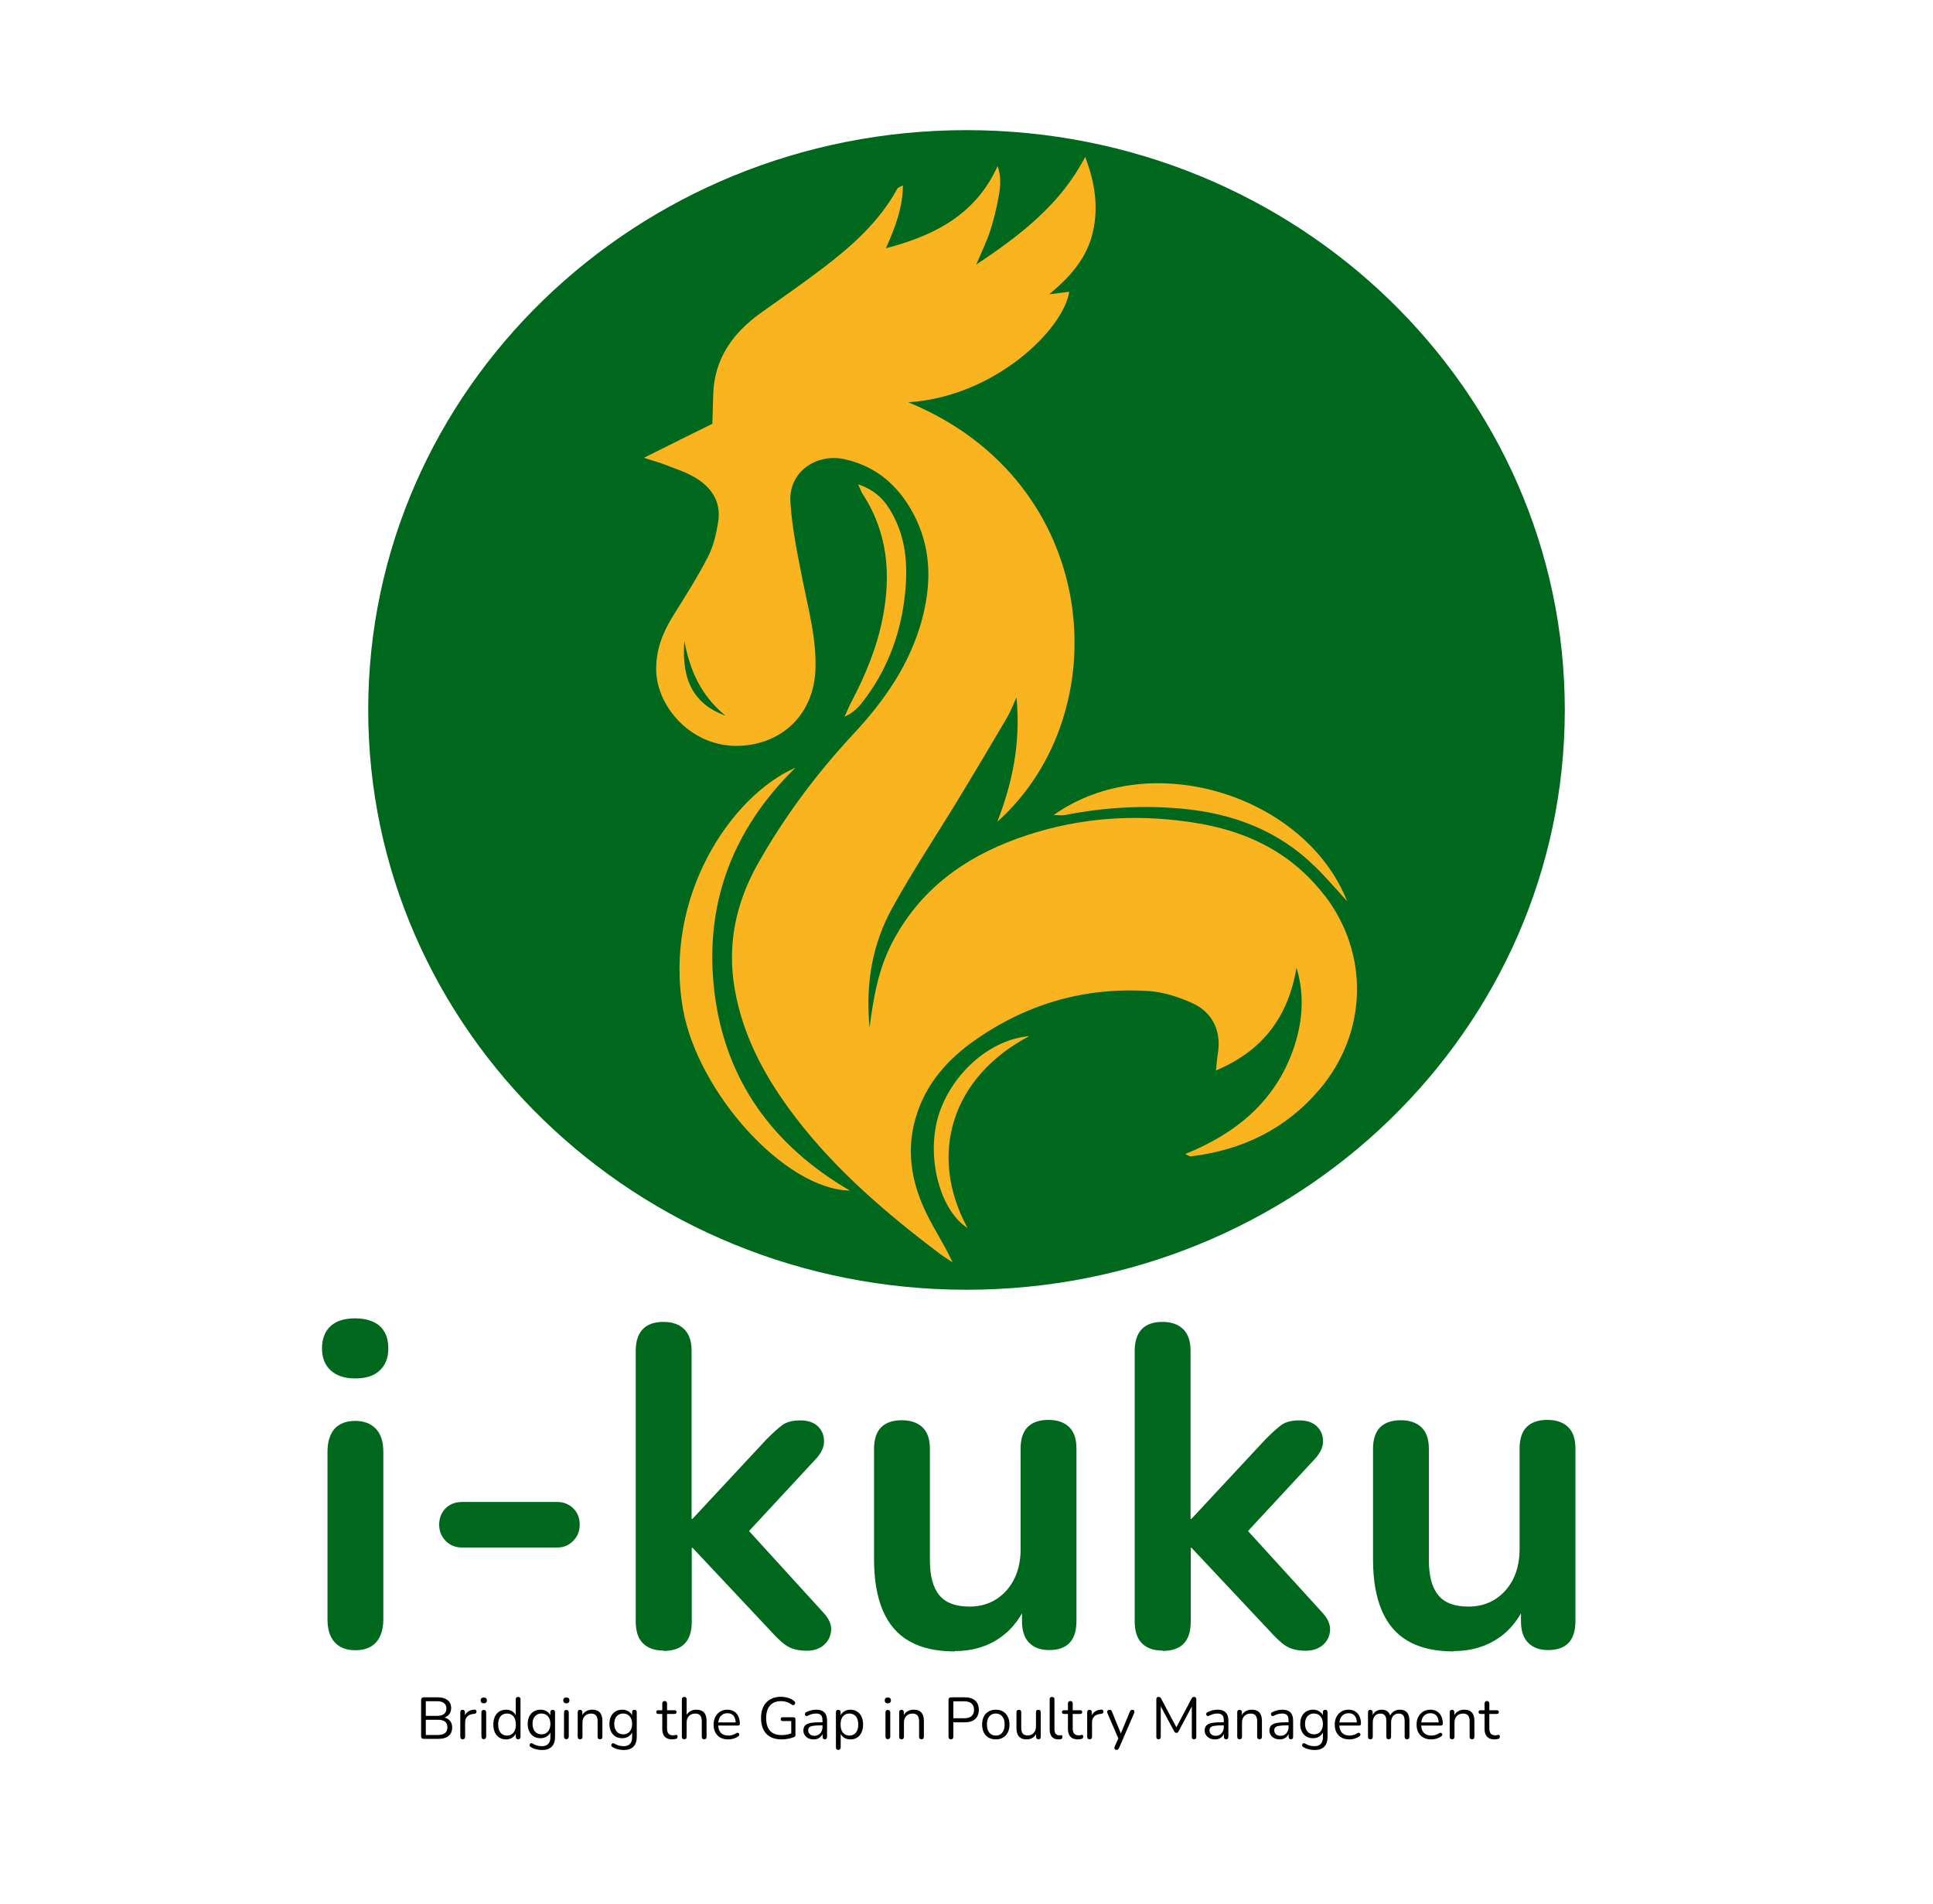 <svg width="328" height="323" viewBox="0 0 328 323" fill="none" xmlns="http://www.w3.org/2000/svg">
<path d="M60.264 233.852C58.485 233.852 57.115 233.392 56.124 232.502C55.132 231.583 54.637 230.349 54.637 228.741C54.637 227.133 55.132 225.841 56.124 224.951C57.115 224.061 58.485 223.659 60.264 223.659C62.042 223.659 63.471 224.119 64.433 224.951C65.395 225.841 65.891 227.076 65.891 228.741C65.891 230.406 65.395 231.583 64.433 232.502C63.471 233.421 62.071 233.852 60.264 233.852ZM60.264 279.962C58.748 279.962 57.581 279.502 56.765 278.584C55.949 277.665 55.57 276.373 55.57 274.708V246.312C55.57 244.618 55.978 243.298 56.765 242.408C57.552 241.517 58.748 241.058 60.264 241.058C61.78 241.058 62.946 241.517 63.792 242.408C64.637 243.298 65.045 244.618 65.045 246.312V274.708C65.045 276.373 64.637 277.665 63.85 278.584C63.063 279.502 61.838 279.962 60.293 279.962H60.264Z" fill="#00681D"/>
<path d="M78.397 262.534C77.289 262.534 76.356 262.161 75.627 261.415C74.899 260.668 74.519 259.749 74.519 258.658C74.519 257.567 74.899 256.591 75.627 255.873C76.356 255.156 77.289 254.811 78.397 254.811H94.579C95.628 254.811 96.532 255.184 97.261 255.873C97.99 256.591 98.369 257.539 98.369 258.658C98.369 259.778 97.99 260.668 97.261 261.415C96.532 262.161 95.628 262.534 94.579 262.534H78.397Z" fill="#00681D"/>
<path d="M112.569 280.019C111.053 280.019 109.887 279.589 109.07 278.756C108.254 277.923 107.875 276.689 107.875 275.081V229.143C107.875 227.535 108.283 226.329 109.07 225.497C109.858 224.664 111.053 224.262 112.569 224.262C114.085 224.262 115.251 224.664 116.097 225.497C116.942 226.329 117.351 227.535 117.351 229.143V257.682H117.496L130.033 244.216C131.054 243.183 131.928 242.379 132.686 241.805C133.444 241.23 134.494 240.972 135.806 240.972C137.118 240.972 138.109 241.317 138.809 242.006C139.509 242.695 139.829 243.556 139.829 244.532C139.829 245.508 139.363 246.513 138.459 247.489L125.252 261.73V257.711L139.771 273.645C140.675 274.621 141.112 275.626 141.025 276.631C140.937 277.636 140.529 278.469 139.771 279.1C139.013 279.732 138.051 280.048 136.885 280.048C135.485 280.048 134.348 279.761 133.503 279.215C132.657 278.67 131.753 277.78 130.733 276.66L117.525 262.592H117.38V275.138C117.38 278.44 115.776 280.077 112.598 280.077V280.019H112.569Z" fill="#00681D"/>
<path d="M161.986 280.163C158.896 280.163 156.33 279.589 154.319 278.44C152.278 277.292 150.791 275.541 149.799 273.215C148.808 270.889 148.312 268.018 148.312 264.544V245.825C148.312 244.159 148.721 242.953 149.508 242.15C150.324 241.346 151.49 240.944 153.007 240.944C154.523 240.944 155.689 241.346 156.534 242.15C157.38 242.953 157.788 244.159 157.788 245.825V264.688C157.788 267.358 158.313 269.339 159.392 270.631C160.47 271.923 162.132 272.555 164.494 272.555C167.03 272.555 169.1 271.665 170.733 269.884C172.337 268.104 173.182 265.75 173.182 262.793V245.767C173.182 244.102 173.59 242.896 174.378 242.092C175.194 241.288 176.36 240.886 177.876 240.886C179.392 240.886 180.588 241.288 181.404 242.092C182.25 242.896 182.658 244.102 182.658 245.767V274.995C182.658 278.297 181.113 279.933 178.022 279.933C176.535 279.933 175.427 279.503 174.611 278.67C173.794 277.837 173.415 276.603 173.415 274.995V269.138L174.465 271.464C173.415 274.249 171.783 276.402 169.654 277.866C167.497 279.359 164.96 280.106 162.045 280.106L161.986 280.163Z" fill="#00681D"/>
<path d="M197.237 280.019C195.721 280.019 194.555 279.589 193.738 278.756C192.922 277.923 192.543 276.689 192.543 275.081V229.143C192.543 227.535 192.951 226.329 193.738 225.497C194.526 224.664 195.721 224.262 197.237 224.262C198.753 224.262 199.919 224.664 200.765 225.497C201.61 226.329 202.019 227.535 202.019 229.143V257.682H202.164L214.701 244.216C215.722 243.183 216.596 242.379 217.354 241.805C218.112 241.23 219.162 240.972 220.474 240.972C221.786 240.972 222.777 241.317 223.477 242.006C224.177 242.695 224.497 243.556 224.497 244.532C224.497 245.508 224.031 246.513 223.127 247.489L209.92 261.73V257.711L224.439 273.645C225.343 274.621 225.751 275.626 225.693 276.631C225.605 277.636 225.197 278.469 224.439 279.1C223.681 279.732 222.719 280.048 221.553 280.048C220.153 280.048 219.016 279.761 218.171 279.215C217.325 278.67 216.421 277.78 215.401 276.66L202.193 262.592H202.048V275.138C202.048 278.44 200.444 280.077 197.266 280.077V280.019H197.237Z" fill="#00681D"/>
<path d="M246.654 280.163C243.564 280.163 240.998 279.589 238.987 278.44C236.946 277.292 235.459 275.541 234.467 273.215C233.476 270.889 232.98 268.018 232.98 264.544V245.825C232.98 244.159 233.389 242.953 234.176 242.15C234.992 241.346 236.158 240.944 237.674 240.944C239.191 240.944 240.357 241.346 241.202 242.15C242.048 242.953 242.456 244.159 242.456 245.825V264.688C242.456 267.358 242.981 269.339 244.06 270.631C245.109 271.923 246.8 272.555 249.162 272.555C251.698 272.555 253.768 271.665 255.401 269.884C257.005 268.104 257.85 265.75 257.85 262.793V245.767C257.85 244.102 258.258 242.896 259.046 242.092C259.862 241.288 261.028 240.886 262.544 240.886C264.06 240.886 265.256 241.288 266.072 242.092C266.918 242.896 267.326 244.102 267.326 245.767V274.995C267.326 278.297 265.78 279.933 262.69 279.933C261.203 279.933 260.095 279.503 259.279 278.67C258.462 277.837 258.083 276.603 258.083 274.995V269.138L259.133 271.464C258.083 274.249 256.451 276.402 254.322 277.866C252.194 279.33 249.628 280.106 246.713 280.106L246.654 280.163Z" fill="#00681D"/>
<path d="M164 218.807C220.068 218.807 265.52 174.768 265.52 120.443C265.52 66.118 220.068 22.079 164 22.079C107.932 22.079 62.48 66.118 62.48 120.443C62.48 174.768 107.932 218.807 164 218.807Z" fill="#00681D"/>
<path d="M224.788 151.968C222.105 148.465 218.782 145.565 214.817 143.469C210.152 140.972 205.137 139.794 199.889 139.192C190.501 138.1 181.433 139.077 172.599 142.264C163.415 145.594 156.01 151.078 151.432 159.835C149.129 164.228 148.225 168.965 147.555 174.363C146.826 166.783 148.05 160.093 151.432 153.978C154.931 147.633 158.984 141.575 162.745 135.373C165.485 130.865 168.168 126.329 170.85 121.793C171.433 120.816 171.841 119.725 172.483 118.319C173.212 125.927 171.841 132.732 169.217 139.421C190.005 120.845 186.886 81.654 154.115 68.246C168.897 67.299 180.471 55.814 181.433 49.498C180.267 49.642 179.159 49.785 178.022 49.929C181.55 47 184.436 43.842 185.457 39.306C186.448 34.941 185.719 30.807 184.145 26.615C180.005 34.568 173.328 39.794 165.66 44.876C166.593 42.665 167.41 40.999 167.993 39.248C168.605 37.382 169.071 35.429 169.421 33.506C169.771 31.755 169.917 29.974 169.276 28.166C165.631 36.262 158.809 39.908 150.324 42.119C151.928 38.502 153.182 35.2 153.211 31.439C152.774 31.697 152.395 31.783 152.278 31.984C149.217 37.612 144.493 41.803 139.449 45.622C136.097 48.177 132.627 50.56 129.216 53.001C124.405 56.417 121.227 60.782 121.023 66.84C120.965 68.447 120.936 70.084 120.877 71.893C119.128 72.754 117.233 73.701 115.367 74.62C113.53 75.539 111.693 76.458 109.273 77.664C110.935 78.209 111.897 78.468 112.801 78.812C114.463 79.472 116.212 80.018 117.758 80.908C120.702 82.573 122.393 85.1 121.869 88.516C121.548 90.526 121.081 92.622 120.148 94.431C118.37 97.876 116.3 101.149 114.23 104.451C112.451 107.293 111.314 110.193 111.343 113.639C111.402 119.869 117.35 126.846 125.513 126.53C132.889 126.214 138.137 121.017 138.371 113.495C138.546 108.384 137.204 103.504 136.213 98.537C135.339 94.086 134.376 89.579 134.114 85.071C133.822 80.162 138.4 76.86 143.269 77.893C149.158 79.185 152.978 82.946 155.456 88.086C158.08 93.627 157.992 99.398 156.418 105.226C154.377 112.691 150.062 118.893 144.843 124.491C138.546 131.239 133.094 138.56 128.574 146.57C124.872 153.174 123.356 160.208 124.668 167.759C126.067 175.913 129.916 182.89 134.843 189.379C141.782 198.509 150.441 205.887 159.567 212.778C160.237 213.266 160.937 213.697 161.637 214.156C160.296 211.228 158.575 208.672 157.234 205.916C154.873 201.093 153.823 196.04 155.106 190.642C156.535 184.727 160.121 180.306 164.931 176.832C173.853 170.4 183.912 167.415 194.962 168.132C197.498 168.305 200.093 169.166 202.425 170.228C205.924 171.865 207.294 175.167 206.624 178.899C206.507 179.645 206.449 180.392 206.332 181.598C214.408 178.21 218.578 172.41 220.006 164.17C221.464 169.108 220.968 173.731 219.394 178.181C216.303 186.852 209.773 192.278 201.113 195.781C201.697 196.04 201.871 196.183 202.017 196.183C210.764 195.149 218.199 191.532 223.884 184.842C232.077 175.224 232.397 161.816 224.759 151.882H224.729L224.788 151.968ZM116.125 108.758C117.116 113.926 118.982 118.003 123.093 121.419C117.787 119.467 115.6 115.505 116.125 108.758Z" fill="#F9B420"/>
<path d="M134.93 130.291C124.171 140.828 119.448 153.605 121.227 168.305C123.034 183.091 130.965 194.26 144.201 201.983C133.064 201.753 118.369 185.216 115.891 171.176C112.538 152.112 124.084 135 134.93 130.263V130.291Z" fill="#F9B420"/>
<path d="M228.579 152.887C226.771 150.906 225.051 148.867 223.127 147.001C216.858 140.857 209.103 137.957 200.444 137.182C193.826 136.579 187.236 136.981 180.706 138.273C180.152 138.388 179.539 138.273 178.781 138.273C195.342 126.559 221.552 135.057 228.579 152.887Z" fill="#F9B420"/>
<path d="M145.629 82.172C148.778 83.234 150.294 85.1 151.49 87.311C153.968 91.876 154.084 96.872 153.443 101.781C152.627 108.155 150.323 114.041 146.3 119.18C145.542 120.157 144.609 121.018 143.297 121.592C143.705 120.731 144.055 119.869 144.492 119.037C146.854 114.529 148.778 109.878 149.769 104.882C151.227 97.446 150.644 90.326 146.358 83.78C146.154 83.464 146.037 83.062 145.6 82.143L145.629 82.172Z" fill="#F9B420"/>
<path d="M174.668 175.77C161.432 182.718 157.438 195.925 164.172 208.328C159.712 205.486 157.321 197.131 158.983 190.211C160.615 183.435 167.001 176.487 174.668 175.77Z" fill="#F9B420"/>
<path d="M71.906 295C71.759 295 71.646 294.963 71.566 294.89C71.493 294.81 71.456 294.697 71.456 294.55V288.4C71.456 288.253 71.493 288.143 71.566 288.07C71.646 287.99 71.759 287.95 71.906 287.95H74.276C74.763 287.95 75.173 288.023 75.506 288.17C75.846 288.31 76.106 288.517 76.286 288.79C76.466 289.063 76.556 289.397 76.556 289.79C76.556 290.23 76.426 290.597 76.166 290.89C75.913 291.183 75.566 291.377 75.126 291.47V291.33C75.626 291.39 76.016 291.57 76.296 291.87C76.583 292.17 76.726 292.567 76.726 293.06C76.726 293.687 76.523 294.167 76.116 294.5C75.709 294.833 75.136 295 74.396 295H71.906ZM72.256 294.34H74.316C74.849 294.34 75.249 294.233 75.516 294.02C75.783 293.807 75.916 293.483 75.916 293.05C75.916 292.61 75.783 292.287 75.516 292.08C75.249 291.867 74.849 291.76 74.316 291.76H72.256V294.34ZM72.256 291.1H74.156C74.676 291.1 75.069 290.993 75.336 290.78C75.609 290.567 75.746 290.26 75.746 289.86C75.746 289.447 75.609 289.137 75.336 288.93C75.069 288.717 74.676 288.61 74.156 288.61H72.256V291.1ZM78.514 295.07C78.38 295.07 78.277 295.033 78.204 294.96C78.137 294.887 78.104 294.783 78.104 294.65V290.48C78.104 290.347 78.137 290.247 78.204 290.18C78.27 290.107 78.367 290.07 78.494 290.07C78.62 290.07 78.717 290.107 78.784 290.18C78.857 290.247 78.894 290.347 78.894 290.48V291.29H78.794C78.9 290.897 79.104 290.593 79.404 290.38C79.704 290.167 80.074 290.053 80.514 290.04C80.614 290.033 80.694 290.057 80.754 290.11C80.814 290.157 80.847 290.24 80.854 290.36C80.86 290.473 80.834 290.563 80.774 290.63C80.714 290.697 80.62 290.737 80.494 290.75L80.334 290.77C79.88 290.81 79.53 290.957 79.284 291.21C79.044 291.457 78.924 291.797 78.924 292.23V294.65C78.924 294.783 78.887 294.887 78.814 294.96C78.747 295.033 78.647 295.07 78.514 295.07ZM82.088 295.05C81.954 295.05 81.854 295.013 81.788 294.94C81.721 294.86 81.688 294.75 81.688 294.61V290.52C81.688 290.38 81.721 290.273 81.788 290.2C81.854 290.127 81.954 290.09 82.088 290.09C82.214 290.09 82.314 290.127 82.388 290.2C82.461 290.273 82.498 290.38 82.498 290.52V294.61C82.498 294.75 82.461 294.86 82.388 294.94C82.321 295.013 82.221 295.05 82.088 295.05ZM82.088 288.97C81.921 288.97 81.791 288.927 81.698 288.84C81.604 288.747 81.558 288.623 81.558 288.47C81.558 288.31 81.604 288.19 81.698 288.11C81.791 288.023 81.921 287.98 82.088 287.98C82.261 287.98 82.391 288.023 82.478 288.11C82.571 288.19 82.618 288.31 82.618 288.47C82.618 288.623 82.571 288.747 82.478 288.84C82.391 288.927 82.261 288.97 82.088 288.97ZM85.862 295.09C85.429 295.09 85.049 294.987 84.722 294.78C84.402 294.573 84.152 294.283 83.972 293.91C83.799 293.53 83.712 293.083 83.712 292.57C83.712 292.05 83.799 291.603 83.972 291.23C84.152 290.85 84.402 290.56 84.722 290.36C85.049 290.153 85.429 290.05 85.862 290.05C86.302 290.05 86.679 290.16 86.992 290.38C87.305 290.6 87.515 290.897 87.622 291.27H87.512V288.29C87.512 288.157 87.545 288.057 87.612 287.99C87.685 287.917 87.789 287.88 87.922 287.88C88.049 287.88 88.145 287.917 88.212 287.99C88.285 288.057 88.322 288.157 88.322 288.29V294.65C88.322 294.783 88.289 294.887 88.222 294.96C88.155 295.033 88.055 295.07 87.922 295.07C87.795 295.07 87.695 295.033 87.622 294.96C87.555 294.887 87.522 294.783 87.522 294.65V293.7L87.632 293.84C87.525 294.22 87.312 294.523 86.992 294.75C86.679 294.977 86.302 295.09 85.862 295.09ZM86.032 294.44C86.332 294.44 86.595 294.367 86.822 294.22C87.049 294.073 87.222 293.86 87.342 293.58C87.469 293.3 87.532 292.963 87.532 292.57C87.532 291.963 87.395 291.5 87.122 291.18C86.855 290.86 86.492 290.7 86.032 290.7C85.725 290.7 85.459 290.773 85.232 290.92C85.012 291.06 84.839 291.27 84.712 291.55C84.592 291.823 84.532 292.163 84.532 292.57C84.532 293.17 84.669 293.633 84.942 293.96C85.215 294.28 85.579 294.44 86.032 294.44ZM91.992 296.89C91.639 296.89 91.292 296.847 90.952 296.76C90.619 296.68 90.315 296.55 90.042 296.37C89.962 296.323 89.909 296.267 89.882 296.2C89.862 296.133 89.859 296.067 89.872 296C89.885 295.94 89.915 295.883 89.962 295.83C90.009 295.783 90.062 295.753 90.122 295.74C90.189 295.727 90.255 295.737 90.322 295.77C90.615 295.95 90.895 296.073 91.162 296.14C91.429 296.207 91.692 296.24 91.952 296.24C92.425 296.24 92.782 296.113 93.022 295.86C93.269 295.607 93.392 295.24 93.392 294.76V293.63H93.492C93.392 294.017 93.179 294.323 92.852 294.55C92.532 294.777 92.155 294.89 91.722 294.89C91.275 294.89 90.889 294.79 90.562 294.59C90.235 294.383 89.982 294.097 89.802 293.73C89.629 293.363 89.542 292.94 89.542 292.46C89.542 292.1 89.592 291.773 89.692 291.48C89.792 291.18 89.935 290.927 90.122 290.72C90.315 290.507 90.545 290.343 90.812 290.23C91.085 290.11 91.389 290.05 91.722 290.05C92.162 290.05 92.542 290.163 92.862 290.39C93.182 290.61 93.389 290.91 93.482 291.29L93.382 291.41V290.48C93.382 290.347 93.415 290.247 93.482 290.18C93.555 290.107 93.655 290.07 93.782 290.07C93.915 290.07 94.015 290.107 94.082 290.18C94.149 290.247 94.182 290.347 94.182 290.48V294.65C94.182 295.39 93.995 295.947 93.622 296.32C93.255 296.7 92.712 296.89 91.992 296.89ZM91.872 294.23C92.185 294.23 92.455 294.16 92.682 294.02C92.909 293.873 93.082 293.667 93.202 293.4C93.329 293.133 93.392 292.82 93.392 292.46C93.392 291.92 93.255 291.493 92.982 291.18C92.709 290.86 92.339 290.7 91.872 290.7C91.565 290.7 91.299 290.773 91.072 290.92C90.845 291.06 90.669 291.263 90.542 291.53C90.422 291.79 90.362 292.1 90.362 292.46C90.362 293 90.499 293.43 90.772 293.75C91.045 294.07 91.412 294.23 91.872 294.23ZM96.101 295.05C95.968 295.05 95.868 295.013 95.801 294.94C95.735 294.86 95.701 294.75 95.701 294.61V290.52C95.701 290.38 95.735 290.273 95.801 290.2C95.868 290.127 95.968 290.09 96.101 290.09C96.228 290.09 96.328 290.127 96.401 290.2C96.475 290.273 96.511 290.38 96.511 290.52V294.61C96.511 294.75 96.475 294.86 96.401 294.94C96.335 295.013 96.235 295.05 96.101 295.05ZM96.101 288.97C95.935 288.97 95.805 288.927 95.711 288.84C95.618 288.747 95.571 288.623 95.571 288.47C95.571 288.31 95.618 288.19 95.711 288.11C95.805 288.023 95.935 287.98 96.101 287.98C96.275 287.98 96.405 288.023 96.491 288.11C96.585 288.19 96.631 288.31 96.631 288.47C96.631 288.623 96.585 288.747 96.491 288.84C96.405 288.927 96.275 288.97 96.101 288.97ZM98.426 295.07C98.292 295.07 98.192 295.033 98.126 294.96C98.059 294.887 98.026 294.783 98.026 294.65V290.48C98.026 290.347 98.059 290.247 98.126 290.18C98.192 290.107 98.289 290.07 98.416 290.07C98.542 290.07 98.639 290.107 98.706 290.18C98.779 290.247 98.816 290.347 98.816 290.48V291.34L98.706 291.22C98.846 290.833 99.072 290.543 99.386 290.35C99.706 290.15 100.072 290.05 100.486 290.05C100.872 290.05 101.192 290.12 101.446 290.26C101.706 290.4 101.899 290.613 102.026 290.9C102.152 291.18 102.216 291.537 102.216 291.97V294.65C102.216 294.783 102.179 294.887 102.106 294.96C102.039 295.033 101.942 295.07 101.816 295.07C101.682 295.07 101.579 295.033 101.506 294.96C101.439 294.887 101.406 294.783 101.406 294.65V292.02C101.406 291.567 101.316 291.237 101.136 291.03C100.962 290.817 100.682 290.71 100.296 290.71C99.849 290.71 99.492 290.85 99.226 291.13C98.966 291.403 98.836 291.77 98.836 292.23V294.65C98.836 294.93 98.699 295.07 98.426 295.07ZM105.859 296.89C105.506 296.89 105.159 296.847 104.819 296.76C104.486 296.68 104.183 296.55 103.909 296.37C103.829 296.323 103.776 296.267 103.749 296.2C103.729 296.133 103.726 296.067 103.739 296C103.753 295.94 103.783 295.883 103.829 295.83C103.876 295.783 103.929 295.753 103.989 295.74C104.056 295.727 104.123 295.737 104.189 295.77C104.483 295.95 104.763 296.073 105.029 296.14C105.296 296.207 105.559 296.24 105.819 296.24C106.293 296.24 106.649 296.113 106.889 295.86C107.136 295.607 107.259 295.24 107.259 294.76V293.63H107.359C107.259 294.017 107.046 294.323 106.719 294.55C106.399 294.777 106.023 294.89 105.589 294.89C105.143 294.89 104.756 294.79 104.429 294.59C104.103 294.383 103.849 294.097 103.669 293.73C103.496 293.363 103.409 292.94 103.409 292.46C103.409 292.1 103.459 291.773 103.559 291.48C103.659 291.18 103.803 290.927 103.989 290.72C104.183 290.507 104.413 290.343 104.679 290.23C104.953 290.11 105.256 290.05 105.589 290.05C106.029 290.05 106.409 290.163 106.729 290.39C107.049 290.61 107.256 290.91 107.349 291.29L107.249 291.41V290.48C107.249 290.347 107.283 290.247 107.349 290.18C107.423 290.107 107.523 290.07 107.649 290.07C107.783 290.07 107.883 290.107 107.949 290.18C108.016 290.247 108.049 290.347 108.049 290.48V294.65C108.049 295.39 107.863 295.947 107.489 296.32C107.123 296.7 106.579 296.89 105.859 296.89ZM105.739 294.23C106.053 294.23 106.323 294.16 106.549 294.02C106.776 293.873 106.949 293.667 107.069 293.4C107.196 293.133 107.259 292.82 107.259 292.46C107.259 291.92 107.123 291.493 106.849 291.18C106.576 290.86 106.206 290.7 105.739 290.7C105.433 290.7 105.166 290.773 104.939 290.92C104.713 291.06 104.536 291.263 104.409 291.53C104.289 291.79 104.229 292.1 104.229 292.46C104.229 293 104.366 293.43 104.639 293.75C104.913 294.07 105.279 294.23 105.739 294.23ZM114.097 295.09C113.717 295.09 113.397 295.023 113.137 294.89C112.883 294.75 112.693 294.55 112.567 294.29C112.44 294.023 112.377 293.7 112.377 293.32V290.77H111.707C111.593 290.77 111.507 290.743 111.447 290.69C111.387 290.63 111.357 290.55 111.357 290.45C111.357 290.35 111.387 290.273 111.447 290.22C111.507 290.167 111.593 290.14 111.707 290.14H112.377V288.99C112.377 288.857 112.413 288.757 112.487 288.69C112.56 288.617 112.66 288.58 112.787 288.58C112.913 288.58 113.01 288.617 113.077 288.69C113.15 288.757 113.187 288.857 113.187 288.99V290.14H114.447C114.56 290.14 114.647 290.167 114.707 290.22C114.767 290.273 114.797 290.35 114.797 290.45C114.797 290.55 114.767 290.63 114.707 290.69C114.647 290.743 114.56 290.77 114.447 290.77H113.187V293.24C113.187 293.62 113.267 293.91 113.427 294.11C113.587 294.303 113.847 294.4 114.207 294.4C114.333 294.4 114.44 294.387 114.527 294.36C114.62 294.333 114.697 294.32 114.757 294.32C114.817 294.313 114.867 294.333 114.907 294.38C114.947 294.427 114.967 294.507 114.967 294.62C114.967 294.7 114.95 294.773 114.917 294.84C114.89 294.907 114.84 294.953 114.767 294.98C114.687 295.007 114.58 295.03 114.447 295.05C114.32 295.077 114.203 295.09 114.097 295.09ZM116.101 295.07C115.968 295.07 115.868 295.033 115.801 294.96C115.735 294.887 115.701 294.783 115.701 294.65V288.29C115.701 288.157 115.735 288.057 115.801 287.99C115.868 287.917 115.968 287.88 116.101 287.88C116.228 287.88 116.328 287.917 116.401 287.99C116.475 288.057 116.511 288.157 116.511 288.29V291.22H116.381C116.521 290.833 116.748 290.543 117.061 290.35C117.381 290.15 117.748 290.05 118.161 290.05C118.548 290.05 118.868 290.12 119.121 290.26C119.381 290.4 119.575 290.613 119.701 290.9C119.828 291.18 119.891 291.537 119.891 291.97V294.65C119.891 294.783 119.855 294.887 119.781 294.96C119.715 295.033 119.618 295.07 119.491 295.07C119.358 295.07 119.255 295.033 119.181 294.96C119.115 294.887 119.081 294.783 119.081 294.65V292.02C119.081 291.567 118.991 291.237 118.811 291.03C118.638 290.817 118.358 290.71 117.971 290.71C117.525 290.71 117.168 290.85 116.901 291.13C116.641 291.403 116.511 291.77 116.511 292.23V294.65C116.511 294.93 116.375 295.07 116.101 295.07ZM123.575 295.09C123.062 295.09 122.618 294.99 122.245 294.79C121.878 294.583 121.592 294.293 121.385 293.92C121.185 293.547 121.085 293.1 121.085 292.58C121.085 292.073 121.185 291.633 121.385 291.26C121.585 290.88 121.858 290.583 122.205 290.37C122.558 290.157 122.965 290.05 123.425 290.05C123.752 290.05 124.045 290.107 124.305 290.22C124.565 290.327 124.785 290.483 124.965 290.69C125.152 290.897 125.292 291.147 125.385 291.44C125.485 291.733 125.535 292.063 125.535 292.43C125.535 292.537 125.505 292.617 125.445 292.67C125.385 292.717 125.298 292.74 125.185 292.74H121.705V292.21H124.995L124.835 292.34C124.835 291.98 124.782 291.677 124.675 291.43C124.568 291.177 124.412 290.983 124.205 290.85C124.005 290.717 123.752 290.65 123.445 290.65C123.105 290.65 122.815 290.73 122.575 290.89C122.342 291.043 122.165 291.26 122.045 291.54C121.925 291.813 121.865 292.133 121.865 292.5V292.56C121.865 293.173 122.012 293.64 122.305 293.96C122.605 294.28 123.028 294.44 123.575 294.44C123.802 294.44 124.025 294.41 124.245 294.35C124.472 294.29 124.692 294.19 124.905 294.05C124.998 293.99 125.082 293.963 125.155 293.97C125.235 293.97 125.298 293.993 125.345 294.04C125.392 294.08 125.422 294.133 125.435 294.2C125.455 294.26 125.448 294.327 125.415 294.4C125.388 294.473 125.332 294.537 125.245 294.59C125.025 294.75 124.765 294.873 124.465 294.96C124.165 295.047 123.868 295.09 123.575 295.09ZM132.615 295.09C131.862 295.09 131.225 294.947 130.705 294.66C130.192 294.373 129.802 293.96 129.535 293.42C129.269 292.88 129.135 292.233 129.135 291.48C129.135 290.92 129.209 290.417 129.355 289.97C129.509 289.523 129.729 289.147 130.015 288.84C130.309 288.527 130.662 288.287 131.075 288.12C131.495 287.947 131.969 287.86 132.495 287.86C132.915 287.86 133.322 287.92 133.715 288.04C134.109 288.153 134.459 288.337 134.765 288.59C134.845 288.65 134.895 288.717 134.915 288.79C134.935 288.863 134.932 288.937 134.905 289.01C134.885 289.083 134.849 289.147 134.795 289.2C134.749 289.247 134.685 289.273 134.605 289.28C134.532 289.287 134.455 289.263 134.375 289.21C134.102 288.997 133.812 288.843 133.505 288.75C133.199 288.65 132.859 288.6 132.485 288.6C131.952 288.6 131.499 288.713 131.125 288.94C130.759 289.167 130.479 289.493 130.285 289.92C130.099 290.347 130.005 290.867 130.005 291.48C130.005 292.413 130.222 293.127 130.655 293.62C131.095 294.113 131.755 294.36 132.635 294.36C132.955 294.36 133.269 294.33 133.575 294.27C133.882 294.203 134.172 294.113 134.445 294L134.265 294.47V291.98H132.835C132.715 291.98 132.625 291.95 132.565 291.89C132.505 291.83 132.475 291.75 132.475 291.65C132.475 291.543 132.505 291.463 132.565 291.41C132.625 291.357 132.715 291.33 132.835 291.33H134.625C134.739 291.33 134.825 291.36 134.885 291.42C134.945 291.48 134.975 291.567 134.975 291.68V294.29C134.975 294.39 134.959 294.473 134.925 294.54C134.892 294.607 134.835 294.657 134.755 294.69C134.475 294.803 134.139 294.9 133.745 294.98C133.359 295.053 132.982 295.09 132.615 295.09ZM138.071 295.09C137.738 295.09 137.438 295.027 137.171 294.9C136.911 294.767 136.705 294.587 136.551 294.36C136.398 294.133 136.321 293.88 136.321 293.6C136.321 293.24 136.411 292.957 136.591 292.75C136.778 292.543 137.081 292.397 137.501 292.31C137.928 292.223 138.508 292.18 139.241 292.18H139.691V292.71H139.251C138.711 292.71 138.285 292.737 137.971 292.79C137.665 292.837 137.448 292.92 137.321 293.04C137.201 293.16 137.141 293.33 137.141 293.55C137.141 293.823 137.235 294.047 137.421 294.22C137.615 294.393 137.875 294.48 138.201 294.48C138.468 294.48 138.701 294.417 138.901 294.29C139.108 294.163 139.268 293.99 139.381 293.77C139.501 293.55 139.561 293.297 139.561 293.01V291.87C139.561 291.457 139.478 291.16 139.311 290.98C139.145 290.793 138.871 290.7 138.491 290.7C138.258 290.7 138.025 290.73 137.791 290.79C137.558 290.85 137.311 290.947 137.051 291.08C136.958 291.127 136.878 291.143 136.811 291.13C136.745 291.11 136.691 291.073 136.651 291.02C136.611 290.967 136.588 290.907 136.581 290.84C136.575 290.767 136.588 290.697 136.621 290.63C136.661 290.563 136.721 290.51 136.801 290.47C137.095 290.323 137.385 290.217 137.671 290.15C137.958 290.083 138.231 290.05 138.491 290.05C138.911 290.05 139.258 290.12 139.531 290.26C139.805 290.393 140.008 290.6 140.141 290.88C140.275 291.153 140.341 291.507 140.341 291.94V294.65C140.341 294.783 140.308 294.887 140.241 294.96C140.181 295.033 140.091 295.07 139.971 295.07C139.845 295.07 139.748 295.033 139.681 294.96C139.615 294.887 139.581 294.783 139.581 294.65V293.87H139.671C139.618 294.123 139.515 294.34 139.361 294.52C139.215 294.7 139.031 294.84 138.811 294.94C138.591 295.04 138.345 295.09 138.071 295.09ZM142.244 296.87C142.111 296.87 142.011 296.833 141.944 296.76C141.877 296.693 141.844 296.593 141.844 296.46V290.48C141.844 290.347 141.877 290.247 141.944 290.18C142.011 290.107 142.107 290.07 142.234 290.07C142.367 290.07 142.467 290.107 142.534 290.18C142.607 290.247 142.644 290.347 142.644 290.48V291.43L142.534 291.29C142.641 290.91 142.851 290.61 143.164 290.39C143.484 290.163 143.864 290.05 144.304 290.05C144.737 290.05 145.114 290.153 145.434 290.36C145.761 290.56 146.011 290.85 146.184 291.23C146.364 291.603 146.454 292.05 146.454 292.57C146.454 293.083 146.364 293.53 146.184 293.91C146.011 294.283 145.764 294.573 145.444 294.78C145.124 294.987 144.744 295.09 144.304 295.09C143.864 295.09 143.487 294.98 143.174 294.76C142.861 294.533 142.647 294.233 142.534 293.86H142.654V296.46C142.654 296.593 142.617 296.693 142.544 296.76C142.471 296.833 142.371 296.87 142.244 296.87ZM144.134 294.44C144.441 294.44 144.704 294.367 144.924 294.22C145.151 294.073 145.324 293.86 145.444 293.58C145.571 293.3 145.634 292.963 145.634 292.57C145.634 291.963 145.497 291.5 145.224 291.18C144.957 290.86 144.594 290.7 144.134 290.7C143.834 290.7 143.571 290.773 143.344 290.92C143.117 291.06 142.941 291.27 142.814 291.55C142.694 291.823 142.634 292.163 142.634 292.57C142.634 293.17 142.771 293.633 143.044 293.96C143.317 294.28 143.681 294.44 144.134 294.44ZM150.652 295.05C150.519 295.05 150.419 295.013 150.352 294.94C150.286 294.86 150.252 294.75 150.252 294.61V290.52C150.252 290.38 150.286 290.273 150.352 290.2C150.419 290.127 150.519 290.09 150.652 290.09C150.779 290.09 150.879 290.127 150.952 290.2C151.026 290.273 151.062 290.38 151.062 290.52V294.61C151.062 294.75 151.026 294.86 150.952 294.94C150.886 295.013 150.786 295.05 150.652 295.05ZM150.652 288.97C150.486 288.97 150.356 288.927 150.262 288.84C150.169 288.747 150.122 288.623 150.122 288.47C150.122 288.31 150.169 288.19 150.262 288.11C150.356 288.023 150.486 287.98 150.652 287.98C150.826 287.98 150.956 288.023 151.042 288.11C151.136 288.19 151.182 288.31 151.182 288.47C151.182 288.623 151.136 288.747 151.042 288.84C150.956 288.927 150.826 288.97 150.652 288.97ZM152.976 295.07C152.843 295.07 152.743 295.033 152.676 294.96C152.61 294.887 152.576 294.783 152.576 294.65V290.48C152.576 290.347 152.61 290.247 152.676 290.18C152.743 290.107 152.84 290.07 152.966 290.07C153.093 290.07 153.19 290.107 153.256 290.18C153.33 290.247 153.366 290.347 153.366 290.48V291.34L153.256 291.22C153.396 290.833 153.623 290.543 153.936 290.35C154.256 290.15 154.623 290.05 155.036 290.05C155.423 290.05 155.743 290.12 155.996 290.26C156.256 290.4 156.45 290.613 156.576 290.9C156.703 291.18 156.766 291.537 156.766 291.97V294.65C156.766 294.783 156.73 294.887 156.656 294.96C156.59 295.033 156.493 295.07 156.366 295.07C156.233 295.07 156.13 295.033 156.056 294.96C155.99 294.887 155.956 294.783 155.956 294.65V292.02C155.956 291.567 155.866 291.237 155.686 291.03C155.513 290.817 155.233 290.71 154.846 290.71C154.4 290.71 154.043 290.85 153.776 291.13C153.516 291.403 153.386 291.77 153.386 292.23V294.65C153.386 294.93 153.25 295.07 152.976 295.07ZM161.358 295.07C161.225 295.07 161.121 295.033 161.048 294.96C160.981 294.88 160.948 294.773 160.948 294.64V288.37C160.948 288.23 160.985 288.127 161.058 288.06C161.131 287.987 161.235 287.95 161.368 287.95H163.738C164.491 287.95 165.071 288.137 165.478 288.51C165.885 288.877 166.088 289.397 166.088 290.07C166.088 290.737 165.885 291.257 165.478 291.63C165.071 292.003 164.491 292.19 163.738 292.19H161.768V294.64C161.768 294.773 161.735 294.88 161.668 294.96C161.601 295.033 161.498 295.07 161.358 295.07ZM161.768 291.5H163.638C164.178 291.5 164.585 291.38 164.858 291.14C165.138 290.893 165.278 290.537 165.278 290.07C165.278 289.597 165.138 289.24 164.858 289C164.585 288.753 164.178 288.63 163.638 288.63H161.768V291.5ZM168.971 295.09C168.498 295.09 168.088 294.987 167.741 294.78C167.395 294.573 167.125 294.283 166.931 293.91C166.745 293.53 166.651 293.083 166.651 292.57C166.651 292.183 166.705 291.837 166.811 291.53C166.918 291.217 167.075 290.95 167.281 290.73C167.488 290.51 167.731 290.343 168.011 290.23C168.298 290.11 168.618 290.05 168.971 290.05C169.445 290.05 169.855 290.153 170.201 290.36C170.548 290.567 170.815 290.86 171.001 291.24C171.195 291.613 171.291 292.057 171.291 292.57C171.291 292.957 171.238 293.303 171.131 293.61C171.025 293.917 170.868 294.183 170.661 294.41C170.455 294.63 170.208 294.8 169.921 294.92C169.641 295.033 169.325 295.09 168.971 295.09ZM168.971 294.44C169.271 294.44 169.535 294.367 169.761 294.22C169.988 294.073 170.161 293.86 170.281 293.58C170.408 293.3 170.471 292.963 170.471 292.57C170.471 291.963 170.335 291.5 170.061 291.18C169.795 290.86 169.431 290.7 168.971 290.7C168.665 290.7 168.398 290.773 168.171 290.92C167.951 291.06 167.778 291.27 167.651 291.55C167.531 291.823 167.471 292.163 167.471 292.57C167.471 293.17 167.608 293.633 167.881 293.96C168.155 294.28 168.518 294.44 168.971 294.44ZM174.228 295.09C173.835 295.09 173.508 295.02 173.248 294.88C172.995 294.733 172.801 294.517 172.668 294.23C172.541 293.943 172.478 293.587 172.478 293.16V290.48C172.478 290.34 172.511 290.237 172.578 290.17C172.651 290.103 172.751 290.07 172.878 290.07C173.011 290.07 173.111 290.103 173.178 290.17C173.251 290.237 173.288 290.34 173.288 290.48V293.15C173.288 293.577 173.375 293.897 173.548 294.11C173.728 294.317 174.008 294.42 174.388 294.42C174.801 294.42 175.138 294.28 175.398 294C175.658 293.72 175.788 293.353 175.788 292.9V290.48C175.788 290.34 175.821 290.237 175.888 290.17C175.961 290.103 176.065 290.07 176.198 290.07C176.325 290.07 176.421 290.103 176.488 290.17C176.561 290.237 176.598 290.34 176.598 290.48V294.65C176.598 294.93 176.468 295.07 176.208 295.07C176.081 295.07 175.981 295.033 175.908 294.96C175.841 294.887 175.808 294.783 175.808 294.65V293.74L175.938 293.88C175.805 294.273 175.585 294.573 175.278 294.78C174.978 294.987 174.628 295.09 174.228 295.09ZM179.594 295.09C179.114 295.09 178.747 294.943 178.494 294.65C178.24 294.357 178.114 293.937 178.114 293.39V288.29C178.114 288.157 178.147 288.057 178.214 287.99C178.28 287.917 178.38 287.88 178.514 287.88C178.64 287.88 178.74 287.917 178.814 287.99C178.887 288.057 178.924 288.157 178.924 288.29V293.33C178.924 293.69 178.994 293.96 179.134 294.14C179.28 294.313 179.494 294.4 179.774 294.4C179.834 294.4 179.887 294.397 179.934 294.39C179.98 294.383 180.027 294.38 180.074 294.38C180.147 294.373 180.197 294.39 180.224 294.43C180.257 294.47 180.274 294.55 180.274 294.67C180.274 294.79 180.247 294.88 180.194 294.94C180.14 295 180.054 295.04 179.934 295.06C179.88 295.067 179.824 295.073 179.764 295.08C179.704 295.087 179.647 295.09 179.594 295.09ZM182.935 295.09C182.555 295.09 182.235 295.023 181.975 294.89C181.721 294.75 181.531 294.55 181.405 294.29C181.278 294.023 181.215 293.7 181.215 293.32V290.77H180.545C180.431 290.77 180.345 290.743 180.285 290.69C180.225 290.63 180.195 290.55 180.195 290.45C180.195 290.35 180.225 290.273 180.285 290.22C180.345 290.167 180.431 290.14 180.545 290.14H181.215V288.99C181.215 288.857 181.251 288.757 181.325 288.69C181.398 288.617 181.498 288.58 181.625 288.58C181.751 288.58 181.848 288.617 181.915 288.69C181.988 288.757 182.025 288.857 182.025 288.99V290.14H183.285C183.398 290.14 183.485 290.167 183.545 290.22C183.605 290.273 183.635 290.35 183.635 290.45C183.635 290.55 183.605 290.63 183.545 290.69C183.485 290.743 183.398 290.77 183.285 290.77H182.025V293.24C182.025 293.62 182.105 293.91 182.265 294.11C182.425 294.303 182.685 294.4 183.045 294.4C183.171 294.4 183.278 294.387 183.365 294.36C183.458 294.333 183.535 294.32 183.595 294.32C183.655 294.313 183.705 294.333 183.745 294.38C183.785 294.427 183.805 294.507 183.805 294.62C183.805 294.7 183.788 294.773 183.755 294.84C183.728 294.907 183.678 294.953 183.605 294.98C183.525 295.007 183.418 295.03 183.285 295.05C183.158 295.077 183.041 295.09 182.935 295.09ZM184.891 295.07C184.757 295.07 184.654 295.033 184.581 294.96C184.514 294.887 184.481 294.783 184.481 294.65V290.48C184.481 290.347 184.514 290.247 184.581 290.18C184.647 290.107 184.744 290.07 184.871 290.07C184.997 290.07 185.094 290.107 185.161 290.18C185.234 290.247 185.271 290.347 185.271 290.48V291.29H185.171C185.277 290.897 185.481 290.593 185.781 290.38C186.081 290.167 186.451 290.053 186.891 290.04C186.991 290.033 187.071 290.057 187.131 290.11C187.191 290.157 187.224 290.24 187.231 290.36C187.237 290.473 187.211 290.563 187.151 290.63C187.091 290.697 186.997 290.737 186.871 290.75L186.711 290.77C186.257 290.81 185.907 290.957 185.661 291.21C185.421 291.457 185.301 291.797 185.301 292.23V294.65C185.301 294.783 185.264 294.887 185.191 294.96C185.124 295.033 185.024 295.07 184.891 295.07ZM189.447 296.87C189.347 296.87 189.267 296.843 189.207 296.79C189.147 296.737 189.111 296.663 189.097 296.57C189.091 296.483 189.107 296.393 189.147 296.3L189.837 294.75V295.1L187.917 290.64C187.877 290.54 187.864 290.447 187.877 290.36C187.891 290.273 187.931 290.203 187.997 290.15C188.064 290.097 188.157 290.07 188.277 290.07C188.384 290.07 188.467 290.093 188.527 290.14C188.587 290.187 188.641 290.27 188.687 290.39L190.327 294.41H190.057L191.717 290.39C191.771 290.27 191.827 290.187 191.887 290.14C191.947 290.093 192.034 290.07 192.147 290.07C192.254 290.07 192.334 290.097 192.387 290.15C192.447 290.203 192.481 290.273 192.487 290.36C192.501 290.44 192.487 290.53 192.447 290.63L189.887 296.55C189.834 296.67 189.774 296.753 189.707 296.8C189.647 296.847 189.561 296.87 189.447 296.87ZM196.592 295.07C196.472 295.07 196.379 295.037 196.312 294.97C196.246 294.897 196.212 294.797 196.212 294.67V288.28C196.212 288.147 196.246 288.047 196.312 287.98C196.379 287.913 196.472 287.88 196.592 287.88C196.699 287.88 196.782 287.903 196.842 287.95C196.909 287.99 196.969 288.06 197.022 288.16L199.762 293.32H199.462L202.192 288.16C202.246 288.06 202.302 287.99 202.362 287.95C202.422 287.903 202.509 287.88 202.622 287.88C202.736 287.88 202.826 287.913 202.892 287.98C202.959 288.047 202.992 288.147 202.992 288.28V294.67C202.992 294.797 202.959 294.897 202.892 294.97C202.832 295.037 202.739 295.07 202.612 295.07C202.492 295.07 202.399 295.037 202.332 294.97C202.266 294.897 202.232 294.797 202.232 294.67V289.05H202.472L199.972 293.74C199.926 293.827 199.876 293.89 199.822 293.93C199.776 293.963 199.706 293.98 199.612 293.98C199.519 293.98 199.446 293.96 199.392 293.92C199.339 293.88 199.292 293.82 199.252 293.74L196.722 289.04H196.962V294.67C196.962 294.797 196.929 294.897 196.862 294.97C196.802 295.037 196.712 295.07 196.592 295.07ZM206.167 295.09C205.834 295.09 205.534 295.027 205.267 294.9C205.007 294.767 204.8 294.587 204.647 294.36C204.494 294.133 204.417 293.88 204.417 293.6C204.417 293.24 204.507 292.957 204.687 292.75C204.874 292.543 205.177 292.397 205.597 292.31C206.024 292.223 206.604 292.18 207.337 292.18H207.787V292.71H207.347C206.807 292.71 206.38 292.737 206.067 292.79C205.76 292.837 205.544 292.92 205.417 293.04C205.297 293.16 205.237 293.33 205.237 293.55C205.237 293.823 205.33 294.047 205.517 294.22C205.71 294.393 205.97 294.48 206.297 294.48C206.564 294.48 206.797 294.417 206.997 294.29C207.204 294.163 207.364 293.99 207.477 293.77C207.597 293.55 207.657 293.297 207.657 293.01V291.87C207.657 291.457 207.574 291.16 207.407 290.98C207.24 290.793 206.967 290.7 206.587 290.7C206.354 290.7 206.12 290.73 205.887 290.79C205.654 290.85 205.407 290.947 205.147 291.08C205.054 291.127 204.974 291.143 204.907 291.13C204.84 291.11 204.787 291.073 204.747 291.02C204.707 290.967 204.684 290.907 204.677 290.84C204.67 290.767 204.684 290.697 204.717 290.63C204.757 290.563 204.817 290.51 204.897 290.47C205.19 290.323 205.48 290.217 205.767 290.15C206.054 290.083 206.327 290.05 206.587 290.05C207.007 290.05 207.354 290.12 207.627 290.26C207.9 290.393 208.104 290.6 208.237 290.88C208.37 291.153 208.437 291.507 208.437 291.94V294.65C208.437 294.783 208.404 294.887 208.337 294.96C208.277 295.033 208.187 295.07 208.067 295.07C207.94 295.07 207.844 295.033 207.777 294.96C207.71 294.887 207.677 294.783 207.677 294.65V293.87H207.767C207.714 294.123 207.61 294.34 207.457 294.52C207.31 294.7 207.127 294.84 206.907 294.94C206.687 295.04 206.44 295.09 206.167 295.09ZM210.34 295.07C210.206 295.07 210.106 295.033 210.04 294.96C209.973 294.887 209.94 294.783 209.94 294.65V290.48C209.94 290.347 209.973 290.247 210.04 290.18C210.106 290.107 210.203 290.07 210.33 290.07C210.456 290.07 210.553 290.107 210.62 290.18C210.693 290.247 210.73 290.347 210.73 290.48V291.34L210.62 291.22C210.76 290.833 210.986 290.543 211.3 290.35C211.62 290.15 211.986 290.05 212.4 290.05C212.786 290.05 213.106 290.12 213.36 290.26C213.62 290.4 213.813 290.613 213.94 290.9C214.066 291.18 214.13 291.537 214.13 291.97V294.65C214.13 294.783 214.093 294.887 214.02 294.96C213.953 295.033 213.856 295.07 213.73 295.07C213.596 295.07 213.493 295.033 213.42 294.96C213.353 294.887 213.32 294.783 213.32 294.65V292.02C213.32 291.567 213.23 291.237 213.05 291.03C212.876 290.817 212.596 290.71 212.21 290.71C211.763 290.71 211.406 290.85 211.14 291.13C210.88 291.403 210.75 291.77 210.75 292.23V294.65C210.75 294.93 210.613 295.07 210.34 295.07ZM217.153 295.09C216.82 295.09 216.52 295.027 216.253 294.9C215.993 294.767 215.787 294.587 215.633 294.36C215.48 294.133 215.403 293.88 215.403 293.6C215.403 293.24 215.493 292.957 215.673 292.75C215.86 292.543 216.163 292.397 216.583 292.31C217.01 292.223 217.59 292.18 218.323 292.18H218.773V292.71H218.333C217.793 292.71 217.367 292.737 217.053 292.79C216.747 292.837 216.53 292.92 216.403 293.04C216.283 293.16 216.223 293.33 216.223 293.55C216.223 293.823 216.317 294.047 216.503 294.22C216.697 294.393 216.957 294.48 217.283 294.48C217.55 294.48 217.783 294.417 217.983 294.29C218.19 294.163 218.35 293.99 218.463 293.77C218.583 293.55 218.643 293.297 218.643 293.01V291.87C218.643 291.457 218.56 291.16 218.393 290.98C218.227 290.793 217.953 290.7 217.573 290.7C217.34 290.7 217.107 290.73 216.873 290.79C216.64 290.85 216.393 290.947 216.133 291.08C216.04 291.127 215.96 291.143 215.893 291.13C215.827 291.11 215.773 291.073 215.733 291.02C215.693 290.967 215.67 290.907 215.663 290.84C215.657 290.767 215.67 290.697 215.703 290.63C215.743 290.563 215.803 290.51 215.883 290.47C216.177 290.323 216.467 290.217 216.753 290.15C217.04 290.083 217.313 290.05 217.573 290.05C217.993 290.05 218.34 290.12 218.613 290.26C218.887 290.393 219.09 290.6 219.223 290.88C219.357 291.153 219.423 291.507 219.423 291.94V294.65C219.423 294.783 219.39 294.887 219.323 294.96C219.263 295.033 219.173 295.07 219.053 295.07C218.927 295.07 218.83 295.033 218.763 294.96C218.697 294.887 218.663 294.783 218.663 294.65V293.87H218.753C218.7 294.123 218.597 294.34 218.443 294.52C218.297 294.7 218.113 294.84 217.893 294.94C217.673 295.04 217.427 295.09 217.153 295.09ZM223.076 296.89C222.723 296.89 222.376 296.847 222.036 296.76C221.703 296.68 221.399 296.55 221.126 296.37C221.046 296.323 220.993 296.267 220.966 296.2C220.946 296.133 220.943 296.067 220.956 296C220.969 295.94 220.999 295.883 221.046 295.83C221.093 295.783 221.146 295.753 221.206 295.74C221.273 295.727 221.339 295.737 221.406 295.77C221.699 295.95 221.979 296.073 222.246 296.14C222.513 296.207 222.776 296.24 223.036 296.24C223.509 296.24 223.866 296.113 224.106 295.86C224.353 295.607 224.476 295.24 224.476 294.76V293.63H224.576C224.476 294.017 224.263 294.323 223.936 294.55C223.616 294.777 223.239 294.89 222.806 294.89C222.359 294.89 221.973 294.79 221.646 294.59C221.319 294.383 221.066 294.097 220.886 293.73C220.713 293.363 220.626 292.94 220.626 292.46C220.626 292.1 220.676 291.773 220.776 291.48C220.876 291.18 221.019 290.927 221.206 290.72C221.399 290.507 221.629 290.343 221.896 290.23C222.169 290.11 222.473 290.05 222.806 290.05C223.246 290.05 223.626 290.163 223.946 290.39C224.266 290.61 224.473 290.91 224.566 291.29L224.466 291.41V290.48C224.466 290.347 224.499 290.247 224.566 290.18C224.639 290.107 224.739 290.07 224.866 290.07C224.999 290.07 225.099 290.107 225.166 290.18C225.233 290.247 225.266 290.347 225.266 290.48V294.65C225.266 295.39 225.079 295.947 224.706 296.32C224.339 296.7 223.796 296.89 223.076 296.89ZM222.956 294.23C223.269 294.23 223.539 294.16 223.766 294.02C223.993 293.873 224.166 293.667 224.286 293.4C224.413 293.133 224.476 292.82 224.476 292.46C224.476 291.92 224.339 291.493 224.066 291.18C223.793 290.86 223.423 290.7 222.956 290.7C222.649 290.7 222.383 290.773 222.156 290.92C221.929 291.06 221.753 291.263 221.626 291.53C221.506 291.79 221.446 292.1 221.446 292.46C221.446 293 221.583 293.43 221.856 293.75C222.129 294.07 222.496 294.23 222.956 294.23ZM228.975 295.09C228.462 295.09 228.019 294.99 227.645 294.79C227.279 294.583 226.992 294.293 226.785 293.92C226.585 293.547 226.485 293.1 226.485 292.58C226.485 292.073 226.585 291.633 226.785 291.26C226.985 290.88 227.259 290.583 227.605 290.37C227.959 290.157 228.365 290.05 228.825 290.05C229.152 290.05 229.445 290.107 229.705 290.22C229.965 290.327 230.185 290.483 230.365 290.69C230.552 290.897 230.692 291.147 230.785 291.44C230.885 291.733 230.935 292.063 230.935 292.43C230.935 292.537 230.905 292.617 230.845 292.67C230.785 292.717 230.699 292.74 230.585 292.74H227.105V292.21H230.395L230.235 292.34C230.235 291.98 230.182 291.677 230.075 291.43C229.969 291.177 229.812 290.983 229.605 290.85C229.405 290.717 229.152 290.65 228.845 290.65C228.505 290.65 228.215 290.73 227.975 290.89C227.742 291.043 227.565 291.26 227.445 291.54C227.325 291.813 227.265 292.133 227.265 292.5V292.56C227.265 293.173 227.412 293.64 227.705 293.96C228.005 294.28 228.429 294.44 228.975 294.44C229.202 294.44 229.425 294.41 229.645 294.35C229.872 294.29 230.092 294.19 230.305 294.05C230.399 293.99 230.482 293.963 230.555 293.97C230.635 293.97 230.699 293.993 230.745 294.04C230.792 294.08 230.822 294.133 230.835 294.2C230.855 294.26 230.849 294.327 230.815 294.4C230.789 294.473 230.732 294.537 230.645 294.59C230.425 294.75 230.165 294.873 229.865 294.96C229.565 295.047 229.269 295.09 228.975 295.09ZM232.528 295.07C232.394 295.07 232.294 295.033 232.228 294.96C232.161 294.887 232.128 294.783 232.128 294.65V290.48C232.128 290.347 232.161 290.247 232.228 290.18C232.294 290.107 232.391 290.07 232.518 290.07C232.644 290.07 232.741 290.107 232.808 290.18C232.881 290.247 232.918 290.347 232.918 290.48V291.36L232.808 291.22C232.934 290.847 233.138 290.56 233.418 290.36C233.704 290.153 234.044 290.05 234.438 290.05C234.851 290.05 235.184 290.15 235.438 290.35C235.698 290.543 235.871 290.847 235.958 291.26H235.808C235.928 290.887 236.141 290.593 236.448 290.38C236.761 290.16 237.124 290.05 237.538 290.05C237.904 290.05 238.204 290.12 238.438 290.26C238.678 290.4 238.858 290.613 238.978 290.9C239.098 291.18 239.158 291.537 239.158 291.97V294.65C239.158 294.783 239.121 294.887 239.048 294.96C238.981 295.033 238.881 295.07 238.748 295.07C238.621 295.07 238.521 295.033 238.448 294.96C238.381 294.887 238.348 294.783 238.348 294.65V292.01C238.348 291.563 238.271 291.237 238.118 291.03C237.964 290.817 237.704 290.71 237.338 290.71C236.938 290.71 236.621 290.85 236.388 291.13C236.161 291.403 236.048 291.777 236.048 292.25V294.65C236.048 294.783 236.011 294.887 235.938 294.96C235.871 295.033 235.771 295.07 235.638 295.07C235.511 295.07 235.411 295.033 235.338 294.96C235.271 294.887 235.238 294.783 235.238 294.65V292.01C235.238 291.563 235.158 291.237 234.998 291.03C234.844 290.817 234.588 290.71 234.228 290.71C233.828 290.71 233.511 290.85 233.278 291.13C233.051 291.403 232.938 291.777 232.938 292.25V294.65C232.938 294.93 232.801 295.07 232.528 295.07ZM242.862 295.09C242.349 295.09 241.905 294.99 241.532 294.79C241.165 294.583 240.879 294.293 240.672 293.92C240.472 293.547 240.372 293.1 240.372 292.58C240.372 292.073 240.472 291.633 240.672 291.26C240.872 290.88 241.145 290.583 241.492 290.37C241.845 290.157 242.252 290.05 242.712 290.05C243.039 290.05 243.332 290.107 243.592 290.22C243.852 290.327 244.072 290.483 244.252 290.69C244.439 290.897 244.579 291.147 244.672 291.44C244.772 291.733 244.822 292.063 244.822 292.43C244.822 292.537 244.792 292.617 244.732 292.67C244.672 292.717 244.585 292.74 244.472 292.74H240.992V292.21H244.282L244.122 292.34C244.122 291.98 244.069 291.677 243.962 291.43C243.855 291.177 243.699 290.983 243.492 290.85C243.292 290.717 243.039 290.65 242.732 290.65C242.392 290.65 242.102 290.73 241.862 290.89C241.629 291.043 241.452 291.26 241.332 291.54C241.212 291.813 241.152 292.133 241.152 292.5V292.56C241.152 293.173 241.299 293.64 241.592 293.96C241.892 294.28 242.315 294.44 242.862 294.44C243.089 294.44 243.312 294.41 243.532 294.35C243.759 294.29 243.979 294.19 244.192 294.05C244.285 293.99 244.369 293.963 244.442 293.97C244.522 293.97 244.585 293.993 244.632 294.04C244.679 294.08 244.709 294.133 244.722 294.2C244.742 294.26 244.735 294.327 244.702 294.4C244.675 294.473 244.619 294.537 244.532 294.59C244.312 294.75 244.052 294.873 243.752 294.96C243.452 295.047 243.155 295.09 242.862 295.09ZM246.394 295.07C246.261 295.07 246.161 295.033 246.094 294.96C246.028 294.887 245.994 294.783 245.994 294.65V290.48C245.994 290.347 246.028 290.247 246.094 290.18C246.161 290.107 246.258 290.07 246.384 290.07C246.511 290.07 246.608 290.107 246.674 290.18C246.748 290.247 246.784 290.347 246.784 290.48V291.34L246.674 291.22C246.814 290.833 247.041 290.543 247.354 290.35C247.674 290.15 248.041 290.05 248.454 290.05C248.841 290.05 249.161 290.12 249.414 290.26C249.674 290.4 249.868 290.613 249.994 290.9C250.121 291.18 250.184 291.537 250.184 291.97V294.65C250.184 294.783 250.148 294.887 250.074 294.96C250.008 295.033 249.911 295.07 249.784 295.07C249.651 295.07 249.548 295.033 249.474 294.96C249.408 294.887 249.374 294.783 249.374 294.65V292.02C249.374 291.567 249.284 291.237 249.104 291.03C248.931 290.817 248.651 290.71 248.264 290.71C247.818 290.71 247.461 290.85 247.194 291.13C246.934 291.403 246.804 291.77 246.804 292.23V294.65C246.804 294.93 246.668 295.07 246.394 295.07ZM253.628 295.09C253.248 295.09 252.928 295.023 252.668 294.89C252.415 294.75 252.225 294.55 252.098 294.29C251.971 294.023 251.908 293.7 251.908 293.32V290.77H251.238C251.125 290.77 251.038 290.743 250.978 290.69C250.918 290.63 250.888 290.55 250.888 290.45C250.888 290.35 250.918 290.273 250.978 290.22C251.038 290.167 251.125 290.14 251.238 290.14H251.908V288.99C251.908 288.857 251.945 288.757 252.018 288.69C252.091 288.617 252.191 288.58 252.318 288.58C252.445 288.58 252.541 288.617 252.608 288.69C252.681 288.757 252.718 288.857 252.718 288.99V290.14H253.978C254.091 290.14 254.178 290.167 254.238 290.22C254.298 290.273 254.328 290.35 254.328 290.45C254.328 290.55 254.298 290.63 254.238 290.69C254.178 290.743 254.091 290.77 253.978 290.77H252.718V293.24C252.718 293.62 252.798 293.91 252.958 294.11C253.118 294.303 253.378 294.4 253.738 294.4C253.865 294.4 253.971 294.387 254.058 294.36C254.151 294.333 254.228 294.32 254.288 294.32C254.348 294.313 254.398 294.333 254.438 294.38C254.478 294.427 254.498 294.507 254.498 294.62C254.498 294.7 254.481 294.773 254.448 294.84C254.421 294.907 254.371 294.953 254.298 294.98C254.218 295.007 254.111 295.03 253.978 295.05C253.851 295.077 253.735 295.09 253.628 295.09Z" fill="black"/>
</svg>
